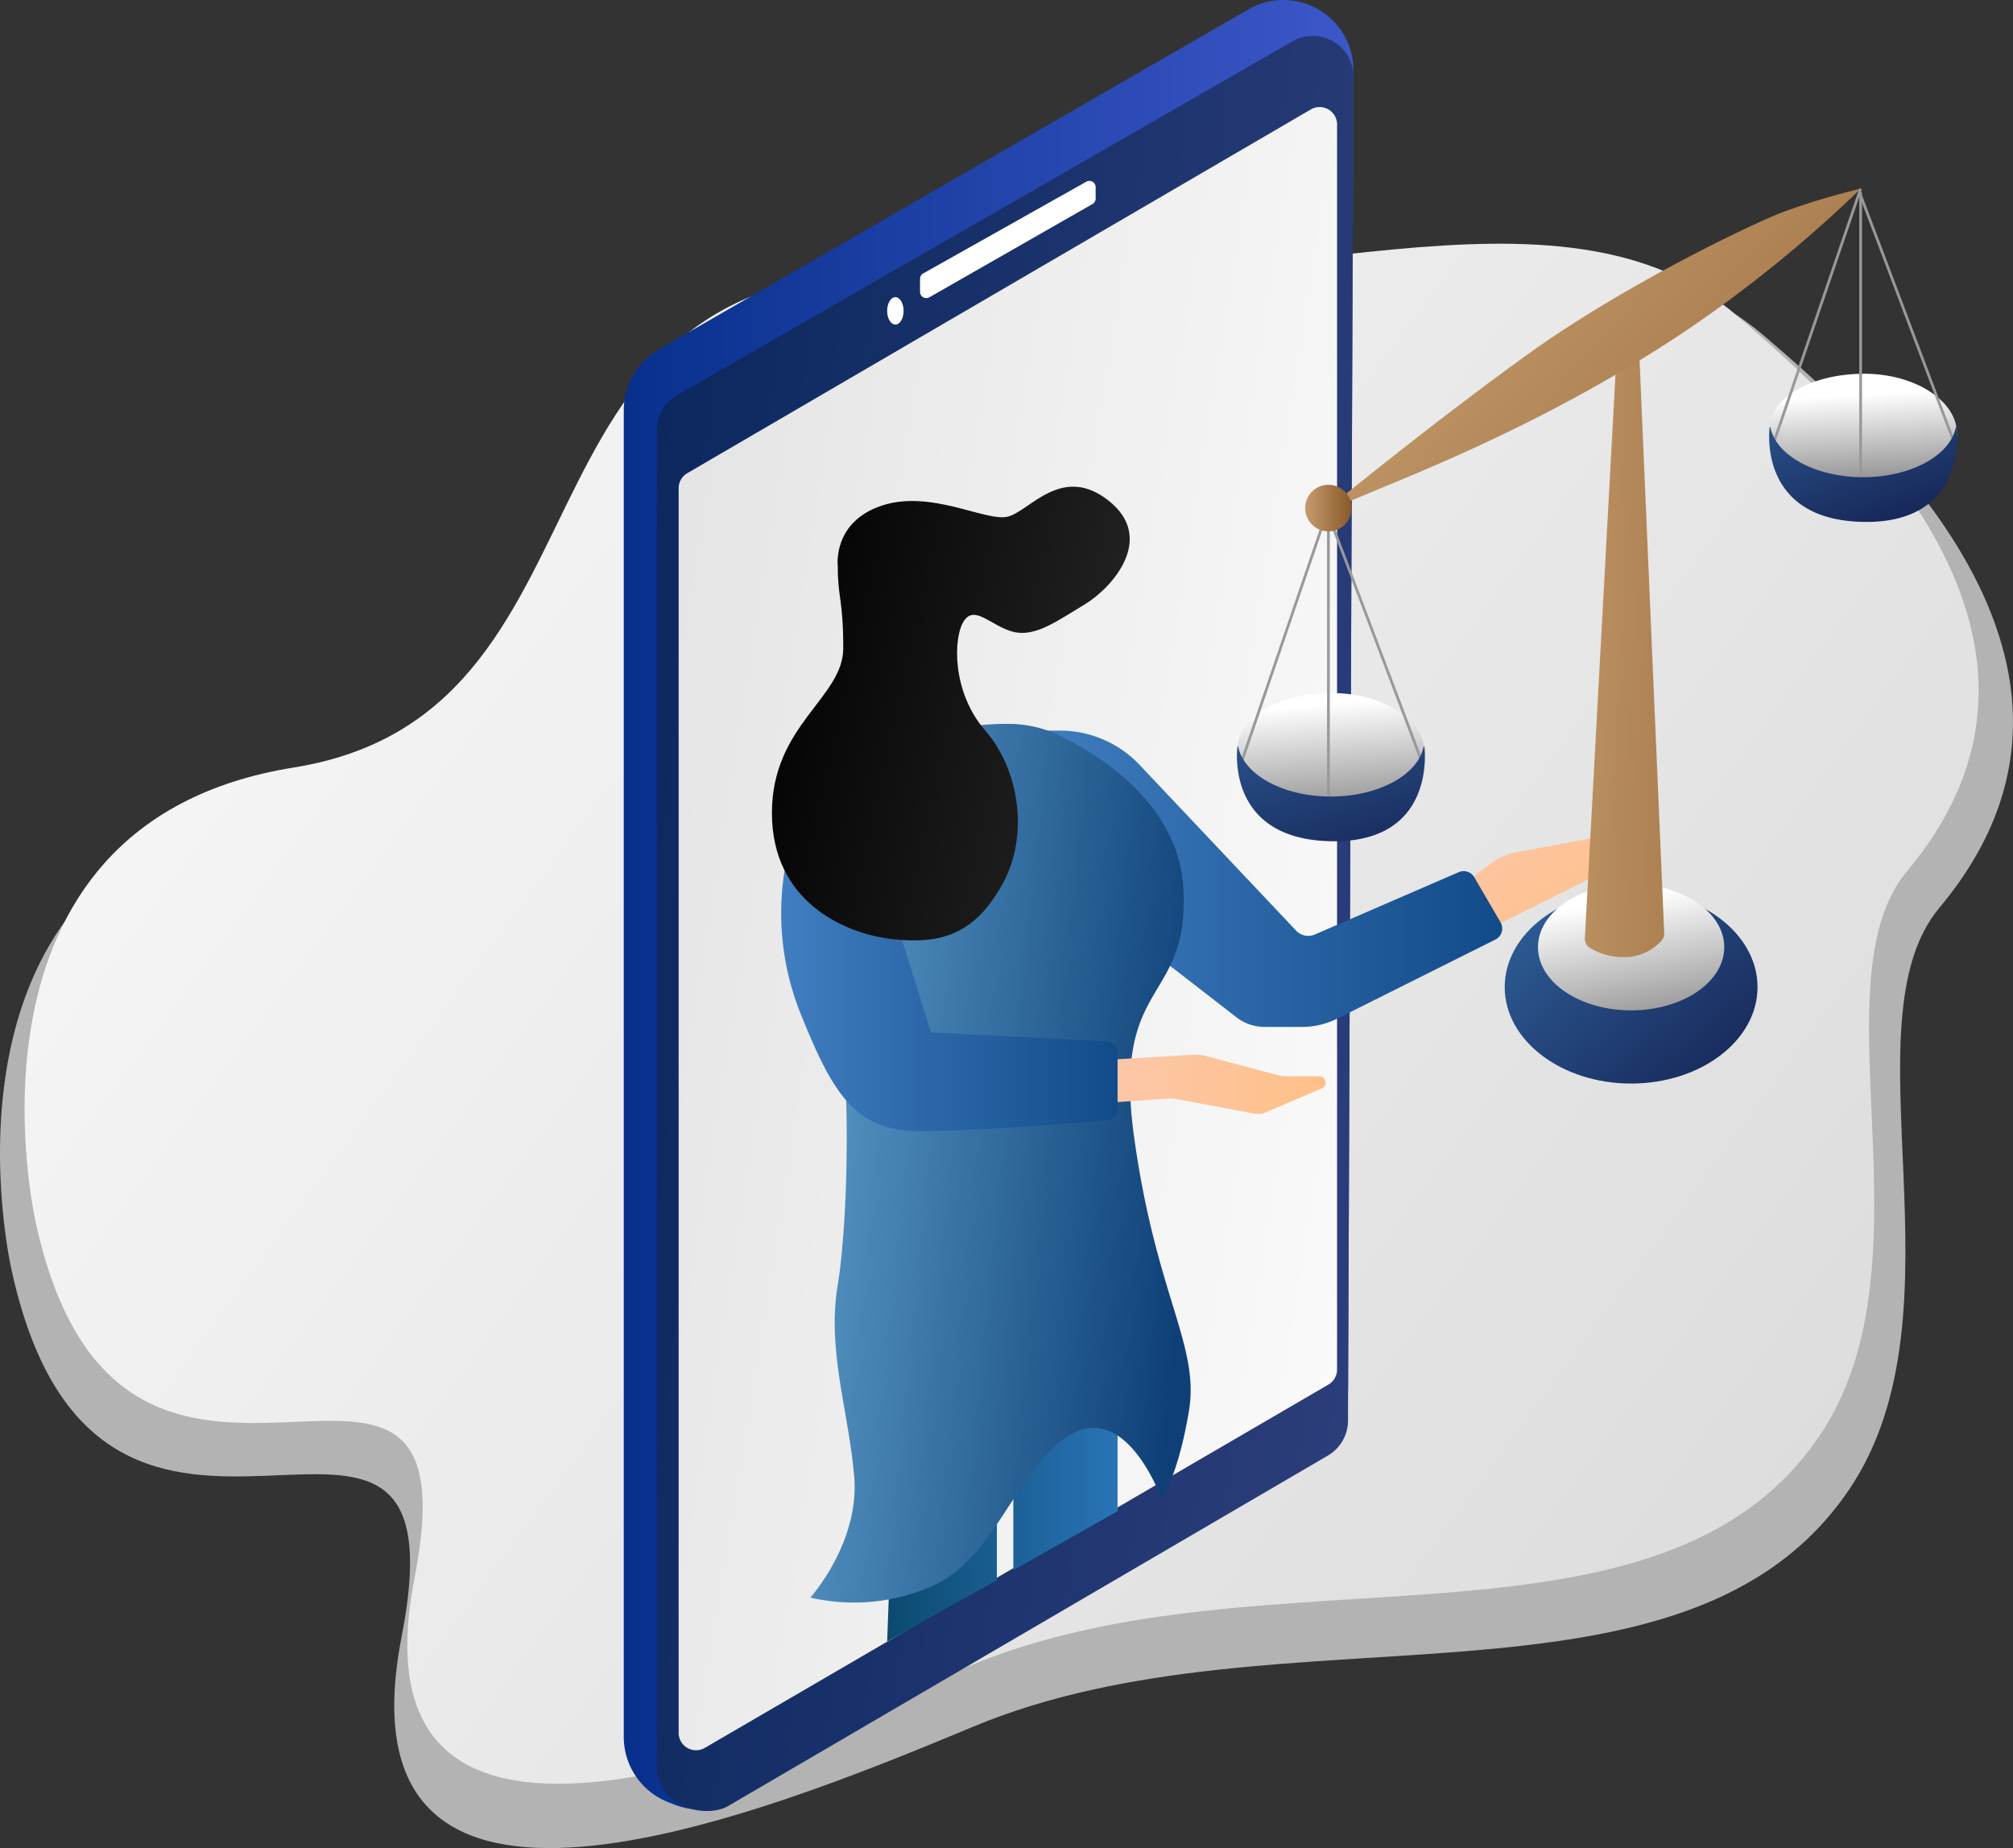 <svg xmlns="http://www.w3.org/2000/svg" xmlns:xlink="http://www.w3.org/1999/xlink" width="349" height="320.398" viewBox="0 0 349 320.398">
  <rect x="0" y="0" width="349" height="320.398" fill="#333333" stroke="none"/>
  <defs>
    <linearGradient id="linear-gradient" x1="0.164" y1="0.286" x2="0.943" y2="0.744" gradientUnits="objectBoundingBox">
      <stop offset="0" stop-color="#f4f4f4"/>
      <stop offset="1" stop-color="#dbdbdb"/>
    </linearGradient>
    <linearGradient id="linear-gradient-2" y1="0.5" x2="1" y2="0.5" gradientUnits="objectBoundingBox">
      <stop offset="0" stop-color="#07308c"/>
      <stop offset="1" stop-color="#3d57c9"/>
    </linearGradient>
    <linearGradient id="linear-gradient-3" x1="-0.247" y1="0.298" x2="1.199" y2="0.687" gradientUnits="objectBoundingBox">
      <stop offset="0" stop-color="#062459"/>
      <stop offset="1" stop-color="#30417f"/>
    </linearGradient>
    <linearGradient id="linear-gradient-4" x1="-0.257" y1="0.194" x2="1.275" y2="0.813" gradientUnits="objectBoundingBox">
      <stop offset="0" stop-color="#e0e0e0"/>
      <stop offset="1" stop-color="#fff"/>
    </linearGradient>
    <linearGradient id="linear-gradient-5" y1="0.5" x2="1" y2="0.5" gradientUnits="objectBoundingBox">
      <stop offset="0" stop-color="#0b4a70"/>
      <stop offset="1" stop-color="#2974b7"/>
    </linearGradient>
    <linearGradient id="linear-gradient-6" x1="-0.018" y1="0.018" x2="0.926" y2="0.851" gradientUnits="objectBoundingBox">
      <stop offset="0" stop-color="#fcc7a9"/>
      <stop offset="1" stop-color="#ffc088"/>
    </linearGradient>
    <linearGradient id="linear-gradient-7" y1="0.5" x2="1" y2="0.5" gradientUnits="objectBoundingBox">
      <stop offset="0" stop-color="#407ec1"/>
      <stop offset="1" stop-color="#124b89"/>
    </linearGradient>
    <linearGradient id="linear-gradient-8" x1="0.065" y1="0.445" x2="0.954" y2="0.643" gradientUnits="objectBoundingBox">
      <stop offset="0" stop-color="#5392c1"/>
      <stop offset="1" stop-color="#0e4077"/>
    </linearGradient>
    <linearGradient id="linear-gradient-9" x1="0" y1="0.5" x2="1" y2="0.5" xlink:href="#linear-gradient-6"/>
    <linearGradient id="linear-gradient-12" x1="-0.051" y1="0.297" x2="1.137" y2="0.676" gradientUnits="objectBoundingBox">
      <stop offset="0"/>
      <stop offset="1" stop-color="#282828"/>
    </linearGradient>
    <linearGradient id="linear-gradient-13" x1="0.06" y1="0.122" x2="0.939" y2="0.878" gradientUnits="objectBoundingBox">
      <stop offset="0" stop-color="#2d5d96"/>
      <stop offset="1" stop-color="#18295b"/>
    </linearGradient>
    <linearGradient id="linear-gradient-14" x1="0.279" y1="-0.282" x2="0.772" y2="1.462" gradientUnits="objectBoundingBox">
      <stop offset="0.237" stop-color="#fff"/>
      <stop offset="1" stop-color="#686868"/>
    </linearGradient>
    <linearGradient id="linear-gradient-15" x1="-0.832" y1="0.342" x2="3.912" y2="0.957" gradientUnits="objectBoundingBox">
      <stop offset="0" stop-color="#c69c6d"/>
      <stop offset="1" stop-color="#87582a"/>
    </linearGradient>
    <linearGradient id="linear-gradient-16" x1="0.123" y1="0.296" x2="1.487" y2="1.033" xlink:href="#linear-gradient-15"/>
    <linearGradient id="linear-gradient-17" x1="0.386" y1="-0.307" x2="0.628" y2="1.406" xlink:href="#linear-gradient-14"/>
    <linearGradient id="linear-gradient-18" x1="0.043" y1="-0.501" x2="0.975" y2="1.073" xlink:href="#linear-gradient-13"/>
    <linearGradient id="linear-gradient-19" x1="0.435" y1="-0.146" x2="0.575" y2="1.245" xlink:href="#linear-gradient-14"/>
    <linearGradient id="linear-gradient-20" x1="-0.022" y1="-0.379" x2="0.864" y2="0.775" xlink:href="#linear-gradient-13"/>
    <linearGradient id="linear-gradient-21" x1="0" y1="0.5" x2="1" y2="0.5" xlink:href="#linear-gradient-15"/>
  </defs>
  <g id="Feature" transform="translate(174.5 160.199)">
    <g id="Group_6766" data-name="Group 6766" transform="translate(-174.5 -160.199)">
      <path id="Path_2028" data-name="Path 2028" d="M2.047,222.689s-16.83-71.4,46.017-81.466S81.058,44.783,166.171,53.3c53.872,5.389,107.98-20.063,139.752,7.3,18.282,15.747,65.659,56.838,30.323,99.089-16.675,19.938,5.256,69.867-15.623,100.826-28.42,42.138-98.917,19.046-151.9,41.158-37.158,15.51-110.966,45.2-99.092-15.618S17.642,293.641,2.047,222.689Z" transform="translate(0 -2.323)" fill="#b3b3b3"/>
      <path id="Path_2029" data-name="Path 2029" d="M6.465,214.308s-16.336-69.313,44.669-79.082S83.164,41.61,165.785,49.874C218.08,55.1,270.6,30.4,301.446,56.964c17.747,15.285,63.736,55.175,29.436,96.188-16.187,19.354,5.1,67.822-15.166,97.874-27.587,40.905-96.021,18.488-147.449,39.954C132.2,306.036,60.549,334.858,72.075,275.818S21.6,283.182,6.465,214.308Z" transform="translate(-0.218 -2.164)" fill="url(#linear-gradient)"/>
      <g id="Group_6761" data-name="Group 6761" transform="translate(108.145)">
        <path id="Path_2030" data-name="Path 2030" d="M113.683,299.8V71.1a12.134,12.134,0,0,1,6.072-10.512L221.977,1.623a12.136,12.136,0,0,1,11.816-.172h0a12.135,12.135,0,0,1,6.382,10.732l-.913,228.228a12.134,12.134,0,0,1-.868,4.459l-1.4,3.5a12.131,12.131,0,0,1-5.146,5.971l-98.808,57.711a12.133,12.133,0,0,1-10.57.811l-1.1-.435a12.136,12.136,0,0,1-7.685-11.29Z" transform="translate(-113.683 0)" fill="url(#linear-gradient-2)"/>
        <path id="Path_2031" data-name="Path 2031" d="M119.683,74.942v231.73A7.055,7.055,0,0,0,123,312.656l.7.439c2.211,1.382,6.089,1.645,8.348.342l103.962-60.748a7.058,7.058,0,0,0,3.533-6.115v-2.581l.937-230.366a7.061,7.061,0,0,0-2.956-5.771h0a7.057,7.057,0,0,0-7.619-.375L123.223,68.825A7.056,7.056,0,0,0,119.683,74.942Z" transform="translate(-113.975 -0.319)" fill="url(#linear-gradient-3)"/>
        <path id="Path_2032" data-name="Path 2032" d="M125.183,82.983,233.292,19.92a3.022,3.022,0,0,1,4.545,2.61V238.379h0a3.021,3.021,0,0,1-1.5,2.611L128.227,303.976a3.023,3.023,0,0,1-4.544-2.611V85.594A3.02,3.02,0,0,1,125.183,82.983Z" transform="translate(-114.17 -0.95)" fill="url(#linear-gradient-4)"/>
        <path id="Path_2033" data-name="Path 2033" d="M168.236,49.005l28.275-15.9a1.083,1.083,0,0,1,1.613.944v1.987a1.082,1.082,0,0,1-.545.94L169.3,53.145a1.083,1.083,0,0,1-1.621-.941V49.949A1.083,1.083,0,0,1,168.236,49.005Z" transform="translate(-116.314 -1.606)" fill="#fff"/>
        <ellipse id="Ellipse_136" data-name="Ellipse 136" cx="1.427" cy="2.378" rx="1.427" ry="2.378" transform="translate(45.662 51.515)" fill="#fff"/>
      </g>
      <g id="Group_6762" data-name="Group 6762" transform="translate(133.83 84.377)">
        <path id="Path_2034" data-name="Path 2034" d="M183.563,284.375V266.756l-2.854,4.3v15.055l-19.026,10.63.951-25.271,39-21.818v24.5Z" transform="translate(-141.706 -96.539)" fill="url(#linear-gradient-5)"/>
        <path id="Path_2035" data-name="Path 2035" d="M266.517,160.708l4.773-3.609a10.522,10.522,0,0,1,4.424-1.952l16.733-3.1a1.885,1.885,0,0,1,2.154,1.327l.39,1.344a1.884,1.884,0,0,1-.966,2.209l-18.947,9.494-6.964,3.277a1.884,1.884,0,0,1-2.451-.793l-2.158-3.9a1.885,1.885,0,0,1,.518-2.419Z" transform="translate(-146.655 -91.783)" fill="url(#linear-gradient-6)"/>
        <path id="Path_2036" data-name="Path 2036" d="M189.819,133.153h3.115a18.96,18.96,0,0,1,13.781,5.94l27.148,28.744a2.874,2.874,0,0,0,3.233.664l24.95-10.812a2.136,2.136,0,0,1,2.694.884l4.557,7.811a2.136,2.136,0,0,1-.889,2.986l-27.389,13.695a13.822,13.822,0,0,1-6.179,1.458H228.4a7.976,7.976,0,0,1-4.888-1.672l-18.586-14.4a2.056,2.056,0,0,1-.229-.206l-16.418-17.032a2.138,2.138,0,0,1-.6-1.482V135.289A2.135,2.135,0,0,1,189.819,133.153Z" transform="translate(-142.973 -90.864)" fill="url(#linear-gradient-7)"/>
        <path id="Path_2037" data-name="Path 2037" d="M182.295,131.926a20.286,20.286,0,0,1,8.719,2.083c7.137,3.488,20.658,12,21.356,26.671.951,19.977-12.367,15.221-8.562,42.808s11.415,36.149,9.513,47.564-4.756,15.221-4.756,15.221-5.708-16.172-15.221-11.415-13.318,21.88-24.733,26.636a33.686,33.686,0,0,1-20.928,1.9s8.562-9.513,7.61-20.928-4.756-21.88-2.854-33.295,2.854-43.759-1.9-56.126C145.981,161.2,150.267,131.636,182.295,131.926Z" transform="translate(-141.024 -90.804)" fill="url(#linear-gradient-8)"/>
        <path id="Path_2038" data-name="Path 2038" d="M202.7,193.048l13.824-.813a8.284,8.284,0,0,1,2.612.264l12.093,3.225a7.035,7.035,0,0,0,1.814.238h5.531a1.085,1.085,0,0,1,1.084,1.084h0a1.085,1.085,0,0,1-.657,1l-9.69,4.151a3.565,3.565,0,0,1-2.061.226l-13.107-2.457a8.375,8.375,0,0,0-2.114-.124l-9.192.634a1.085,1.085,0,0,1-1.159-1.082V194.13A1.085,1.085,0,0,1,202.7,193.048Z" transform="translate(-143.655 -93.741)" fill="url(#linear-gradient-9)"/>
        <path id="Path_2039" data-name="Path 2039" d="M143.619,154.986a46.782,46.782,0,0,0,1.9,27.587c5.708,14.269,9.513,20.928,20.928,20.928,9.474,0,26.81-1.424,32.433-1.908a1.984,1.984,0,0,0,1.813-1.982V190.09a2.165,2.165,0,0,0-2.054-2.162l-30.29-1.55L160,159.742S155.986,145.473,143.619,154.986Z" transform="translate(-140.766 -91.768)" fill="url(#linear-gradient-7)"/>
        <path id="Path_2040" data-name="Path 2040" d="M178.99,139.351s4.756,0,6.659-2.854a11.913,11.913,0,0,0,1.761-3.814,1.386,1.386,0,0,0-.536-1.424c-.844-.628-2.177-1.722-2.177-2.373v-1.9s7.61,1.9,7.61-6.659V105.373l-25.685-1.22-1.158,35.2Z" transform="translate(-141.89 -89.451)" fill="url(#linear-gradient-9)"/>
        <path id="Path_2041" data-name="Path 2041" d="M152.1,102.449s-.951-7.61,7.61-10.464,18.074,2.854,21.88,1.9,9.389-9.224,17.537-2.709.537,15.076-4.219,17.93-8.562,5.708-12.367,4.756-6.659-4.756-8.562-1.9-2.109,12.367,3.7,19.026,7.713,18.074,2.957,26.636-10.464,10.464-19.026,9.513-20.928-6.659-20.928-21.88,12.367-19.977,12.367-28.539S152.1,108.157,152.1,102.449Z" transform="translate(-140.683 -88.698)" fill="url(#linear-gradient-12)"/>
      </g>
      <g id="Group_6765" data-name="Group 6765" transform="translate(214.448 28.684)">
        <ellipse id="Ellipse_137" data-name="Ellipse 137" cx="21.915" cy="16.724" rx="21.915" ry="16.724" transform="translate(46.429 125.72)" fill="url(#linear-gradient-13)"/>
        <ellipse id="Ellipse_138" data-name="Ellipse 138" cx="16.148" cy="10.957" rx="16.148" ry="10.957" transform="translate(52.196 124.567)" fill="url(#linear-gradient-14)"/>
        <path id="Path_2042" data-name="Path 2042" d="M294.5,61.336,288.84,165.574a1.81,1.81,0,0,0,.817,1.625,11.06,11.06,0,0,0,6.051,1.643,8.662,8.662,0,0,0,6.433-2.859,1.8,1.8,0,0,0,.458-1.291L298.155,61.357a1.827,1.827,0,0,0-2.839-1.442h0A1.828,1.828,0,0,0,294.5,61.336Z" transform="translate(-228.518 -31.588)" fill="url(#linear-gradient-15)"/>
        <path id="Path_2043" data-name="Path 2043" d="M242.076,89.76s19.031-15.571,35.179-27.1,37.66-21.915,43.628-24.221A117.629,117.629,0,0,1,334.348,34.4a224.913,224.913,0,0,1-30.566,24.8c-17.3,11.534-34.6,19.608-48.442,25.375L241.5,90.336" transform="translate(-226.212 -30.36)" fill="url(#linear-gradient-16)"/>
        <g id="Group_6763" data-name="Group 6763" transform="translate(0 59.4)">
          <path id="Path_2044" data-name="Path 2044" d="M257.985,136.563c0,5.433-7.106,9.421-16.054,9.421s-16.355-4.8-16.355-10.229,7.407-9.444,16.355-9.444S257.985,131.13,257.985,136.563Z" transform="translate(-225.436 -94.238)" fill="url(#linear-gradient-17)"/>
          <line id="Line_65" data-name="Line 65" y2="50.75" transform="translate(15.864 0.577)" fill="none" stroke="#999" stroke-width="0.476"/>
          <line id="Line_66" data-name="Line 66" x2="16.148" y2="42.676" transform="translate(15.864 1.153)" fill="none" stroke="#999" stroke-width="0.476"/>
          <line id="Line_67" data-name="Line 67" x1="14.994" y2="43.829" transform="translate(0.87 0)" fill="none" stroke="#999" stroke-width="0.476"/>
          <path id="Path_2045" data-name="Path 2045" d="M257.861,136.042h0a.071.071,0,0,0-.069.057c-.987,4.859-7.8,8.622-16.068,8.622s-15.082-3.763-16.068-8.622a.072.072,0,0,0-.07-.057h0a.072.072,0,0,0-.071.063c-.133,1.089-1.631,16.025,16.21,16.365s16.34-15.247,16.209-16.365A.07.07,0,0,0,257.861,136.042Z" transform="translate(-225.429 -94.712)" fill="url(#linear-gradient-18)"/>
        </g>
        <g id="Group_6764" data-name="Group 6764" transform="translate(92.272 4.037)">
          <path id="Path_2046" data-name="Path 2046" d="M354.982,78.365c0,5.433-7.106,9.42-16.054,9.42s-16.354-4.8-16.354-10.228,7.407-9.444,16.354-9.444S354.982,72.932,354.982,78.365Z" transform="translate(-322.433 -36.039)" fill="url(#linear-gradient-19)"/>
          <line id="Line_68" data-name="Line 68" y2="50.75" transform="translate(15.864 0.577)" fill="none" stroke="#999" stroke-width="0.476"/>
          <line id="Line_69" data-name="Line 69" x2="16.148" y2="42.676" transform="translate(15.864 1.153)" fill="none" stroke="#999" stroke-width="0.476"/>
          <line id="Line_70" data-name="Line 70" x1="14.994" y2="43.829" transform="translate(0.87)" fill="none" stroke="#999" stroke-width="0.476"/>
          <path id="Path_2047" data-name="Path 2047" d="M354.858,77.844h0a.071.071,0,0,0-.069.057c-.987,4.858-7.8,8.622-16.068,8.622s-15.082-3.764-16.068-8.622a.071.071,0,0,0-.07-.057h0a.072.072,0,0,0-.071.063c-.133,1.089-1.631,16.025,16.21,16.365s16.34-15.247,16.209-16.365A.07.07,0,0,0,354.858,77.844Z" transform="translate(-322.426 -36.513)" fill="url(#linear-gradient-20)"/>
        </g>
        <ellipse id="Ellipse_139" data-name="Ellipse 139" cx="4.037" cy="4.037" rx="4.037" ry="4.037" transform="translate(11.827 55.363)" fill="url(#linear-gradient-21)"/>
        <ellipse id="Ellipse_140" data-name="Ellipse 140" cx="4.037" cy="4.037" rx="4.037" ry="4.037" transform="translate(104.099 0)" fill="url(#linear-gradient-21)"/>
      </g>
    </g>
  </g>
</svg>
